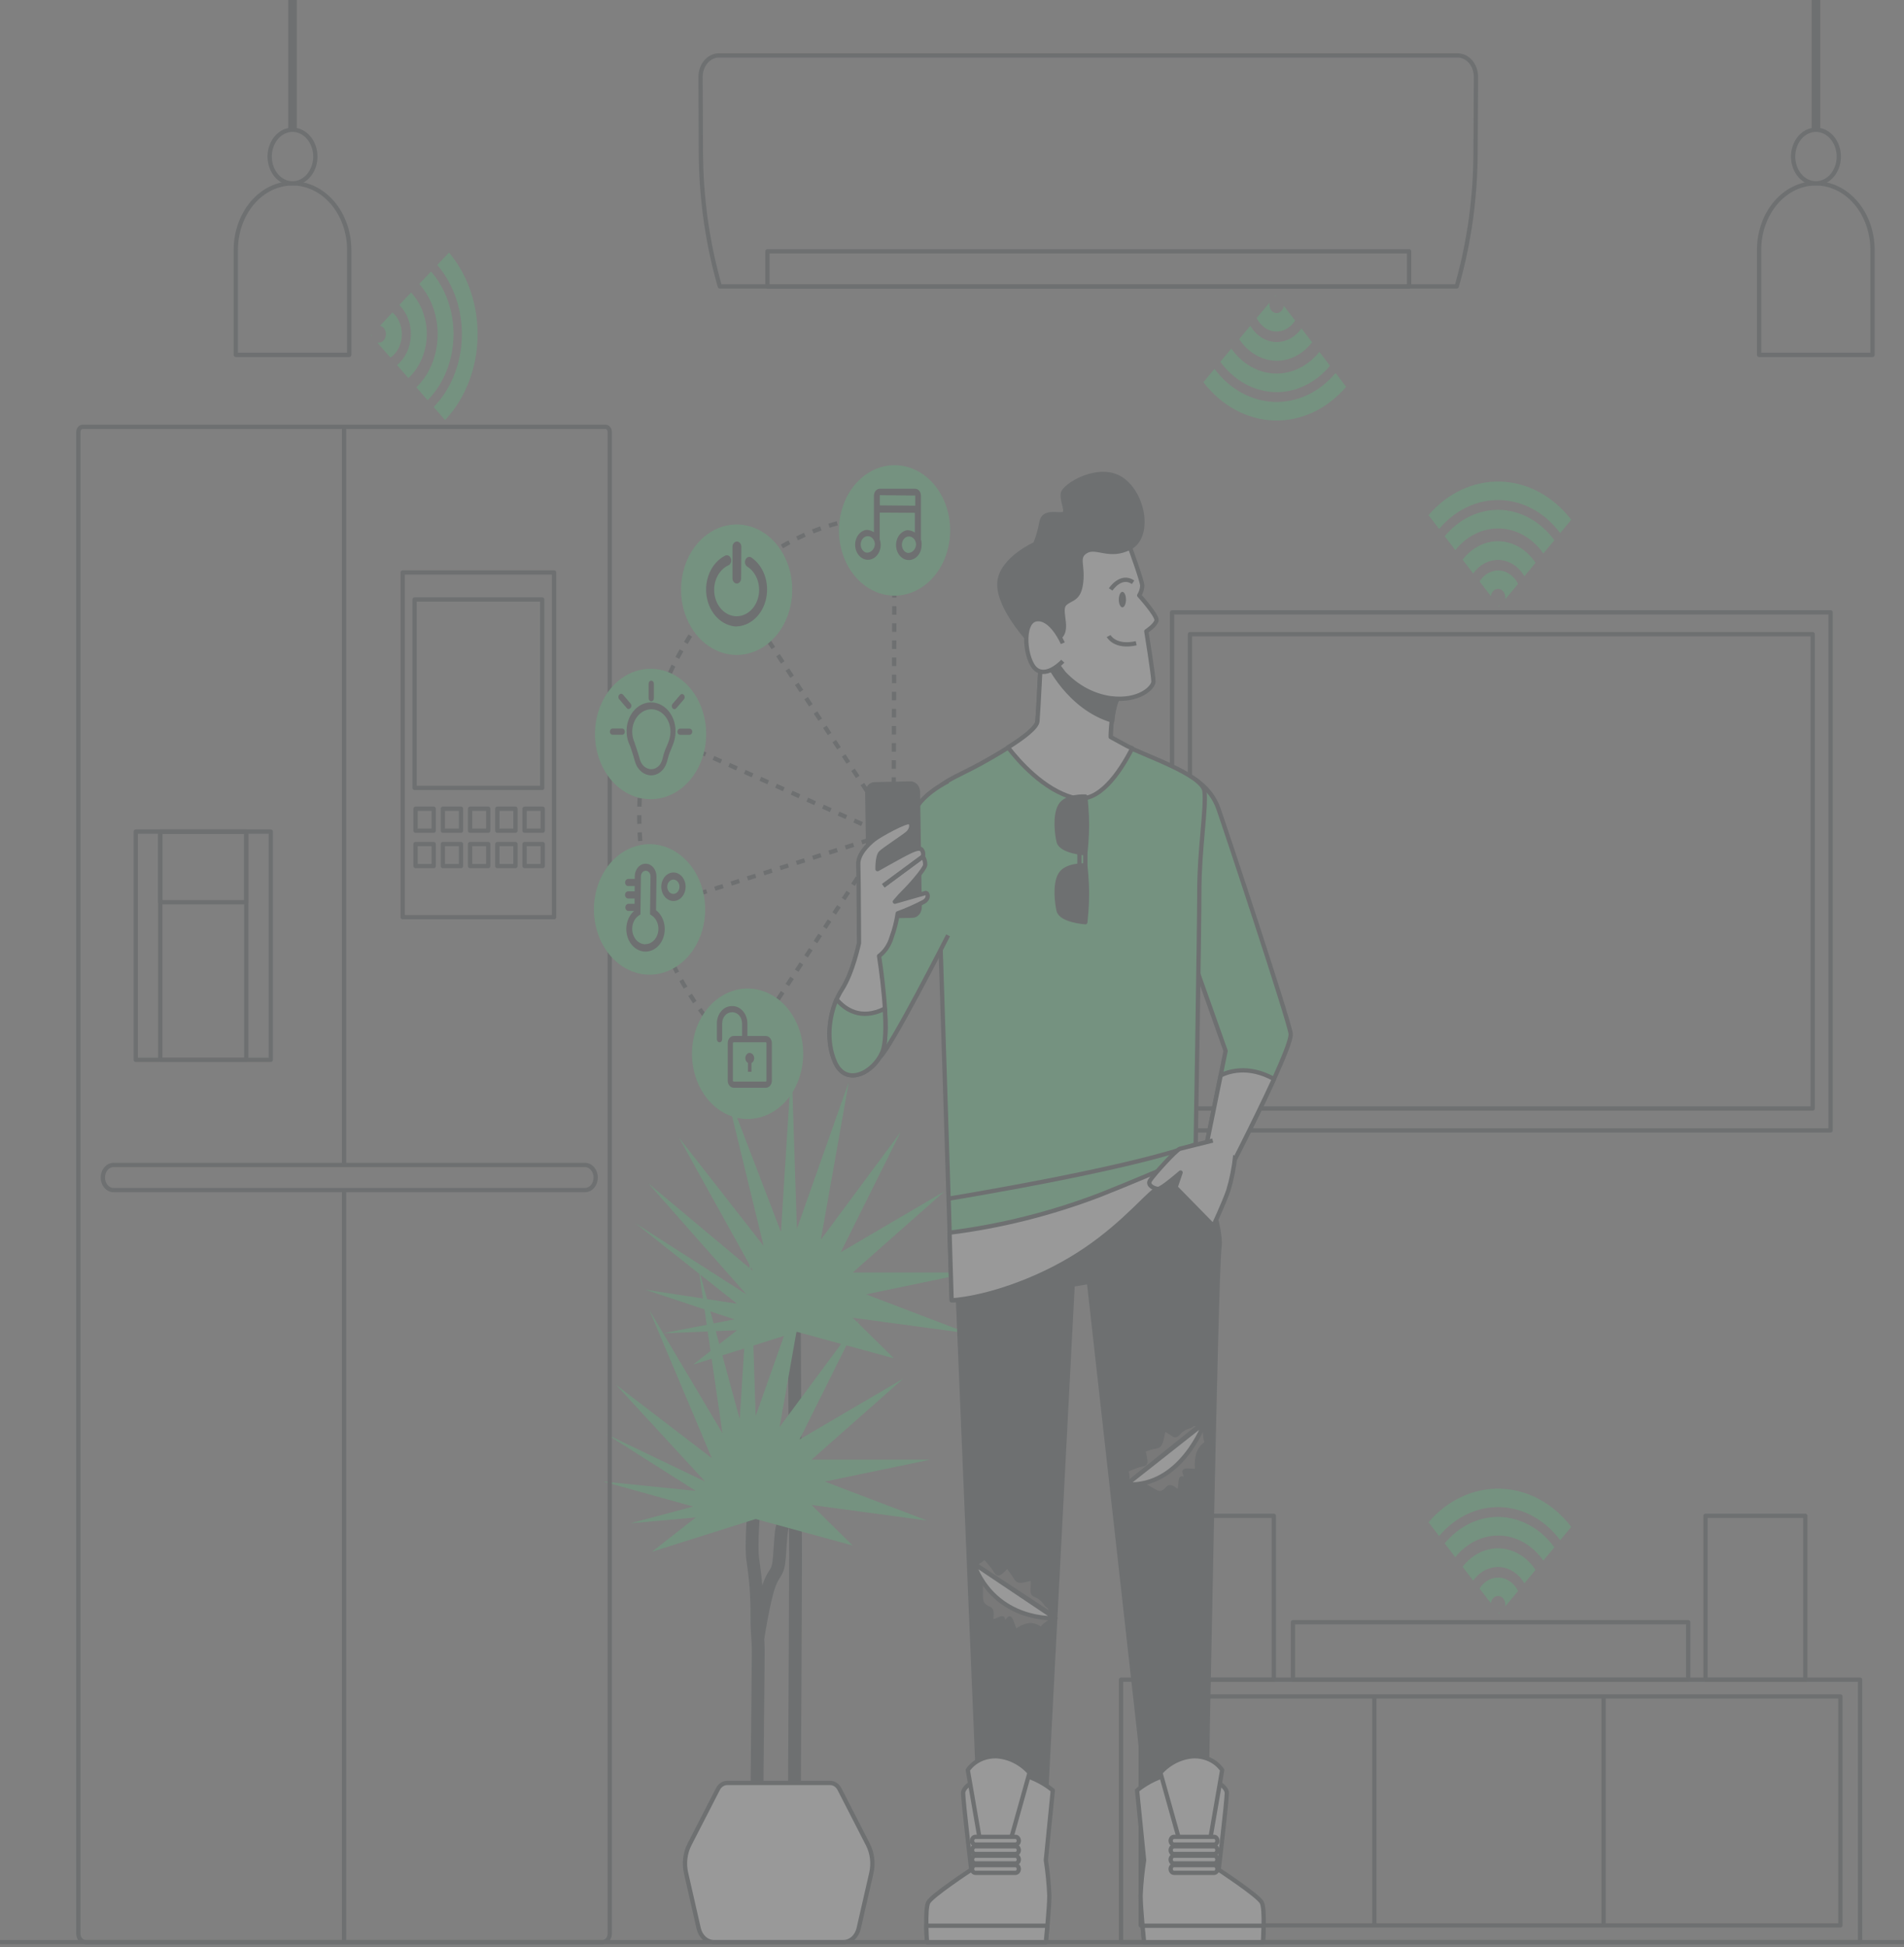 <svg width="445" height="455" viewBox="0 0 445 455" fill="none" xmlns="http://www.w3.org/2000/svg">
<rect x="0" y="0" width="445" height="455" fill="#808080" stroke="none"/>
<g opacity="0.2">
<path d="M0 453.83H445" stroke="#263238" stroke-linejoin="round"/>
<path d="M185.621 305.741C185.621 305.741 185.934 351.308 185.934 363.345C185.934 375.381 185.621 427.673 185.621 427.673" stroke="#263238" stroke-width="3" stroke-linecap="round" stroke-linejoin="round"/>
<path d="M208.931 317.411L199.296 307.933L226.333 311.582L202.407 302.46L226.959 297.354H199.296L220.738 278.397L196.499 292.615L210.486 264.547L191.842 289.7L198.367 252.877L186.247 287.152L185.005 248.872L182.52 287.875L169.296 253.417L178.48 291.157L158.695 265.853L175.996 296.997L151.508 276.508L174.441 302.46L148.481 285.824L172.26 304.651L150.754 301.359L171.643 308.3L154.913 311.571L172.26 310.848L162.008 318.868L186.247 311.215L208.931 317.411Z" fill="#4ADE80"/>
<path d="M176.29 351.675C176.29 351.675 175.37 361.153 175.987 364.802C176.639 369.011 176.947 373.284 176.907 377.562C176.907 382.301 177.22 382.668 177.22 385.95C177.22 389.232 176.907 417.105 176.907 419.652V428.397" stroke="#263238" stroke-width="3" stroke-linecap="round" stroke-linejoin="round"/>
<path d="M177.21 382.301C177.21 382.301 178.453 374.28 179.695 370.631C180.937 366.983 181.867 368.084 182.18 363.712C182.493 359.34 182.493 357.515 183.1 356.047C183.597 354.75 184.012 353.411 184.342 352.042L184.968 349.127" stroke="#263238" stroke-width="3" stroke-linecap="round" stroke-linejoin="round"/>
<path d="M199.296 361.153L189.661 351.675L216.698 355.324L192.772 346.213L217.324 341.107H189.661L211.112 322.15L186.873 336.367L200.851 308.3L182.207 333.453L188.732 296.63L176.612 330.894L175.37 292.615L172.885 331.628L163.25 296.263L168.846 334.91L151.757 306.109L166.361 340.74L143.935 323.554L164.806 346.213L141.671 335.104L162.625 348.393L140.916 346.191L162.008 352.042L147.349 355.961L162.625 354.59L152.373 362.611L176.612 354.957L199.296 361.153Z" fill="#4ADE80"/>
<path d="M167.787 418.076L161.134 431.031C160.63 432.021 160.301 433.119 160.165 434.262C160.029 435.404 160.089 436.566 160.342 437.68L163.296 450.635C163.508 451.549 163.971 452.356 164.613 452.932C165.255 453.508 166.04 453.819 166.848 453.819H197.143C197.949 453.817 198.732 453.504 199.373 452.929C200.013 452.353 200.474 451.547 200.686 450.635L203.649 437.68C203.901 436.565 203.96 435.403 203.822 434.26C203.685 433.118 203.353 432.02 202.848 431.031L196.204 418.076C195.98 417.638 195.663 417.276 195.284 417.024C194.905 416.773 194.477 416.64 194.041 416.641H169.94C169.506 416.64 169.079 416.772 168.702 417.024C168.324 417.276 168.009 417.638 167.787 418.076Z" fill="white" stroke="#263238" stroke-linejoin="round"/>
<path d="M19.325 99.737H141.496C141.764 99.737 142.022 99.862 142.212 100.085C142.402 100.307 142.508 100.609 142.508 100.924V451.854C142.508 452.378 142.331 452.881 142.015 453.251C141.699 453.622 141.271 453.83 140.824 453.83H19.997C19.55 453.83 19.122 453.622 18.806 453.251C18.49 452.881 18.313 452.378 18.313 451.854V100.924C18.313 100.609 18.419 100.307 18.609 100.085C18.799 99.862 19.056 99.737 19.325 99.737Z" stroke="#263238" stroke-linejoin="round"/>
<path d="M80.41 278.203V453.463" stroke="#263238" stroke-linejoin="round"/>
<path d="M80.41 99.37V271.953" stroke="#263238" stroke-linejoin="round"/>
<path d="M26.54 278.095H136.72C137.384 278.095 138.02 277.786 138.49 277.235C138.959 276.684 139.223 275.937 139.223 275.159C139.223 274.773 139.158 274.391 139.032 274.035C138.907 273.679 138.722 273.355 138.49 273.082C138.257 272.81 137.982 272.593 137.678 272.446C137.374 272.298 137.049 272.222 136.72 272.222H26.54C26.211 272.222 25.886 272.298 25.582 272.446C25.278 272.593 25.002 272.81 24.77 273.082C24.537 273.355 24.353 273.679 24.227 274.035C24.101 274.391 24.037 274.773 24.037 275.159C24.037 275.937 24.3 276.684 24.77 277.235C25.239 277.786 25.876 278.095 26.54 278.095Z" stroke="#263238" stroke-linejoin="round"/>
<path d="M129.496 133.774H94.113V214.328H129.496V133.774Z" stroke="#263238" stroke-linejoin="round"/>
<path d="M126.726 140.089H96.892V184.112H126.726V140.089Z" stroke="#263238" stroke-linejoin="round"/>
<path d="M101.364 188.981H97.122V194.119H101.364V188.981Z" stroke="#263238" stroke-linejoin="round"/>
<path d="M107.742 188.981H103.499V194.119H107.742V188.981Z" stroke="#263238" stroke-linejoin="round"/>
<path d="M114.11 188.981H109.867V194.119H114.11V188.981Z" stroke="#263238" stroke-linejoin="round"/>
<path d="M120.478 188.981H116.235V194.119H120.478V188.981Z" stroke="#263238" stroke-linejoin="round"/>
<path d="M126.846 188.981H122.603V194.119H126.846V188.981Z" stroke="#263238" stroke-linejoin="round"/>
<path d="M101.364 197.239H97.122V202.378H101.364V197.239Z" stroke="#263238" stroke-linejoin="round"/>
<path d="M107.742 197.239H103.499V202.378H107.742V197.239Z" stroke="#263238" stroke-linejoin="round"/>
<path d="M114.11 197.239H109.867V202.378H114.11V197.239Z" stroke="#263238" stroke-linejoin="round"/>
<path d="M120.478 197.239H116.235V202.378H120.478V197.239Z" stroke="#263238" stroke-linejoin="round"/>
<path d="M126.846 197.239H122.603V202.378H126.846V197.239Z" stroke="#263238" stroke-linejoin="round"/>
<path d="M63.285 194.324H31.73V247.653H63.285V194.324Z" stroke="#263238" stroke-linejoin="round"/>
<path d="M57.561 194.324H37.454V247.653H57.561V194.324Z" stroke="#263238" stroke-linejoin="round"/>
<path d="M57.561 194.324H37.454V210.83H57.561V194.324Z" stroke="#263238" stroke-linejoin="round"/>
<path d="M340.461 66.93H168.238C165.355 56.874 163.861 46.342 163.812 35.732L163.729 17.974C163.731 16.643 164.183 15.368 164.985 14.428C165.787 13.487 166.874 12.957 168.008 12.954H340.682C341.246 12.954 341.805 13.085 342.326 13.339C342.847 13.594 343.32 13.966 343.717 14.436C344.115 14.905 344.43 15.463 344.643 16.075C344.857 16.688 344.965 17.344 344.961 18.006L344.86 36.024C344.802 46.168 343.418 56.242 340.755 65.894L340.461 66.93Z" stroke="#263238" stroke-linejoin="round"/>
<path d="M329.335 58.726H179.364V66.973H329.335V58.726Z" stroke="#263238" stroke-linejoin="round"/>
<path d="M298.378 84.3C299.94 84.301 301.484 83.918 302.911 83.174C304.338 82.43 305.615 81.342 306.66 79.982L304.185 76.743C303.444 77.789 302.507 78.62 301.446 79.171C300.386 79.721 299.232 79.977 298.073 79.917C296.915 79.858 295.784 79.485 294.769 78.827C293.754 78.17 292.882 77.246 292.222 76.128L289.618 79.248C290.658 80.811 291.986 82.078 293.503 82.953C295.021 83.828 296.688 84.289 298.378 84.3Z" fill="#4ADE80"/>
<path d="M298.378 77.466C299.219 77.464 300.047 77.23 300.797 76.784C301.546 76.338 302.196 75.691 302.694 74.897L300.044 71.464C299.981 71.962 299.759 72.413 299.424 72.727C299.088 73.04 298.663 73.193 298.235 73.153C297.808 73.113 297.409 72.885 297.119 72.513C296.83 72.141 296.671 71.654 296.676 71.151C296.662 71.019 296.662 70.884 296.676 70.752L293.694 74.325C294.17 75.286 294.854 76.082 295.677 76.634C296.499 77.185 297.431 77.472 298.378 77.466Z" fill="#4ADE80"/>
<path d="M298.157 69.014L297.992 69.219C298.085 69.19 298.181 69.172 298.277 69.165L298.157 69.014Z" fill="#4ADE80"/>
<path d="M312.154 87.16C310.29 89.382 308.055 91.129 305.589 92.292C303.123 93.455 300.479 94.009 297.823 93.919C295.166 93.828 292.554 93.096 290.149 91.768C287.745 90.44 285.6 88.544 283.848 86.2L281.262 89.309C283.348 92.033 285.885 94.232 288.719 95.769C291.552 97.307 294.623 98.152 297.744 98.253C300.864 98.354 303.97 97.709 306.872 96.357C309.773 95.005 312.41 92.974 314.621 90.388L312.154 87.16Z" fill="#4ADE80"/>
<path d="M298.378 91.63C300.701 91.631 303 91.086 305.14 90.027C307.28 88.968 309.218 87.417 310.838 85.466L308.363 82.227C307.028 83.889 305.407 85.199 303.608 86.071C301.809 86.942 299.873 87.356 297.927 87.283C295.982 87.211 294.072 86.654 292.323 85.65C290.575 84.647 289.029 83.218 287.786 81.46L285.21 84.548C286.843 86.767 288.865 88.549 291.137 89.771C293.409 90.993 295.879 91.627 298.378 91.63Z" fill="#4ADE80"/>
<path d="M394.562 379.073H302.188V392.524H394.562V379.073Z" stroke="#263238" stroke-linejoin="round"/>
<path d="M434.739 392.502H262.001V453.83H434.739V392.502Z" stroke="#263238" stroke-linejoin="round"/>
<path d="M430.138 396.421H266.602V449.911H430.138V396.421Z" stroke="#263238" stroke-linejoin="round"/>
<path d="M321.209 396.173V449.879" stroke="#263238" stroke-linejoin="round"/>
<path d="M374.786 396.173V449.879" stroke="#263238" stroke-linejoin="round"/>
<path d="M297.716 354.212H274.388V392.524H297.716V354.212Z" stroke="#263238" stroke-linejoin="round"/>
<path d="M421.93 354.212H398.602V392.524H421.93V354.212Z" stroke="#263238" stroke-linejoin="round"/>
<path d="M350.123 361.801C348.562 361.801 347.018 362.186 345.592 362.93C344.165 363.673 342.888 364.76 341.841 366.119L344.317 369.358C345.057 368.31 345.995 367.478 347.056 366.927C348.117 366.376 349.272 366.121 350.431 366.181C351.59 366.242 352.721 366.617 353.736 367.277C354.751 367.936 355.621 368.863 356.28 369.984L358.884 366.853C357.844 365.29 356.515 364.023 354.998 363.148C353.48 362.273 351.814 361.813 350.123 361.801Z" fill="#4ADE80"/>
<path d="M350.123 368.645C349.282 368.646 348.453 368.878 347.702 369.323C346.951 369.767 346.299 370.411 345.798 371.204L348.448 374.636C348.511 374.138 348.733 373.687 349.069 373.374C349.405 373.06 349.829 372.908 350.257 372.948C350.685 372.987 351.084 373.216 351.373 373.588C351.663 373.959 351.821 374.446 351.817 374.949C351.831 375.082 351.831 375.216 351.817 375.349L354.798 371.776C354.322 370.819 353.639 370.025 352.818 369.476C351.998 368.926 351.068 368.64 350.123 368.645Z" fill="#4ADE80"/>
<path d="M350.335 377.087L350.501 376.893C350.406 376.904 350.31 376.904 350.215 376.893L350.335 377.087Z" fill="#4ADE80"/>
<path d="M336.347 358.94C338.212 356.72 340.446 354.974 342.911 353.813C345.376 352.651 348.019 352.098 350.675 352.188C353.33 352.278 355.941 353.01 358.345 354.337C360.749 355.664 362.893 357.558 364.645 359.901L367.231 356.792C365.141 354.074 362.603 351.882 359.769 350.349C356.936 348.815 353.867 347.973 350.748 347.872C347.629 347.771 344.526 348.414 341.625 349.762C338.724 351.109 336.086 353.134 333.872 355.712L336.347 358.94Z" fill="#4ADE80"/>
<path d="M350.123 354.471C347.799 354.472 345.498 355.018 343.356 356.079C341.215 357.139 339.276 358.692 337.654 360.646L340.13 363.884C341.464 362.222 343.085 360.911 344.885 360.039C346.684 359.167 348.621 358.754 350.567 358.828C352.513 358.901 354.424 359.46 356.172 360.465C357.92 361.471 359.465 362.902 360.706 364.662L363.283 361.574C361.652 359.352 359.633 357.568 357.362 356.342C355.092 355.116 352.623 354.478 350.123 354.471Z" fill="#4ADE80"/>
<path d="M429.761 36.585C429.761 37.823 429.448 39.034 428.861 40.063C428.275 41.093 427.441 41.896 426.466 42.37C425.491 42.843 424.418 42.967 423.382 42.726C422.347 42.484 421.396 41.888 420.649 41.012C419.903 40.137 419.395 39.021 419.189 37.806C418.983 36.592 419.088 35.333 419.492 34.189C419.896 33.045 420.58 32.067 421.458 31.379C422.336 30.691 423.368 30.324 424.423 30.324C425.839 30.324 427.197 30.983 428.198 32.158C429.198 33.332 429.761 34.924 429.761 36.585Z" stroke="#263238" stroke-linejoin="round"/>
<path d="M437.638 82.929H411.135V58.391C411.135 56.35 411.478 54.328 412.144 52.442C412.81 50.556 413.786 48.843 415.016 47.399C416.247 45.956 417.708 44.811 419.315 44.029C420.923 43.248 422.646 42.846 424.387 42.846C426.127 42.846 427.85 43.248 429.458 44.029C431.065 44.811 432.526 45.956 433.757 47.399C434.987 48.843 435.963 50.556 436.629 52.442C437.295 54.328 437.638 56.35 437.638 58.391V82.929Z" stroke="#263238" stroke-linejoin="round"/>
<path d="M424.423 30.324V0" stroke="#263238" stroke-width="2" stroke-linejoin="round"/>
<path d="M73.702 36.585C73.702 37.823 73.389 39.034 72.802 40.063C72.216 41.093 71.382 41.896 70.407 42.37C69.432 42.843 68.359 42.967 67.323 42.726C66.288 42.484 65.337 41.888 64.59 41.012C63.844 40.137 63.336 39.021 63.13 37.806C62.924 36.592 63.029 35.333 63.433 34.189C63.837 33.045 64.522 32.067 65.399 31.379C66.277 30.691 67.309 30.324 68.365 30.324C69.78 30.324 71.138 30.983 72.139 32.158C73.14 33.332 73.702 34.924 73.702 36.585Z" stroke="#263238" stroke-linejoin="round"/>
<path d="M81.616 82.929H55.113V58.391C55.113 56.35 55.456 54.328 56.122 52.442C56.788 50.556 57.764 48.843 58.994 47.399C60.225 45.956 61.686 44.811 63.294 44.029C64.901 43.248 66.624 42.846 68.365 42.846C70.105 42.846 71.828 43.248 73.436 44.029C75.043 44.811 76.504 45.956 77.735 47.399C78.965 48.843 79.941 50.556 80.607 52.442C81.273 54.328 81.616 56.35 81.616 58.391V82.929Z" stroke="#263238" stroke-linejoin="round"/>
<path d="M68.365 30.324V0" stroke="#263238" stroke-width="2" stroke-linejoin="round"/>
<path d="M99.754 78.082C99.754 76.25 99.426 74.439 98.792 72.766C98.158 71.092 97.232 69.593 96.073 68.366L93.312 71.27C94.206 72.138 94.916 73.237 95.386 74.481C95.857 75.725 96.075 77.08 96.024 78.44C95.973 79.799 95.655 81.127 95.093 82.318C94.532 83.508 93.743 84.531 92.788 85.304L95.447 88.348C96.78 87.129 97.859 85.573 98.605 83.795C99.351 82.017 99.744 80.063 99.754 78.082Z" fill="#4ADE80"/>
<path d="M93.92 78.082C93.917 77.094 93.718 76.121 93.338 75.24C92.958 74.359 92.407 73.594 91.729 73.008L88.803 76.117C89.218 76.205 89.591 76.471 89.848 76.863C90.106 77.255 90.23 77.746 90.197 78.24C90.164 78.733 89.975 79.195 89.668 79.534C89.362 79.874 88.958 80.068 88.536 80.079C88.423 80.089 88.309 80.089 88.196 80.079L91.251 83.566C92.067 83.007 92.744 82.207 93.213 81.244C93.681 80.281 93.925 79.19 93.92 78.082Z" fill="#4ADE80"/>
<path d="M86.714 78.33L86.888 78.524C86.874 78.413 86.874 78.3 86.888 78.19L86.714 78.33Z" fill="#4ADE80"/>
<path d="M102.193 61.921C104.085 64.109 105.572 66.731 106.562 69.623C107.551 72.515 108.022 75.615 107.944 78.731C107.866 81.846 107.242 84.909 106.11 87.728C104.978 90.547 103.362 93.062 101.364 95.117L104.015 98.161C106.332 95.708 108.201 92.73 109.508 89.405C110.815 86.081 111.533 82.48 111.619 78.82C111.705 75.16 111.157 71.519 110.008 68.115C108.859 64.711 107.133 61.616 104.935 59.017L102.193 61.921Z" fill="#4ADE80"/>
<path d="M106.002 78.082C106.002 75.355 105.536 72.656 104.632 70.143C103.728 67.631 102.404 65.357 100.739 63.454L97.978 66.358C99.395 67.925 100.513 69.827 101.256 71.939C101.999 74.051 102.351 76.324 102.289 78.608C102.226 80.891 101.75 83.133 100.893 85.185C100.035 87.236 98.816 89.05 97.315 90.507L99.947 93.519C101.842 91.607 103.364 89.238 104.409 86.575C105.454 83.911 105.997 81.014 106.002 78.082Z" fill="#4ADE80"/>
<path d="M427.838 143.09H273.937V264.148H427.838V143.09Z" stroke="#263238" stroke-linejoin="round"/>
<path d="M423.66 148.196H278.115V259.031H423.66V148.196Z" stroke="#263238" stroke-linejoin="round"/>
<path d="M350.123 126.466C348.562 126.466 347.018 126.85 345.592 127.594C344.165 128.338 342.888 129.425 341.841 130.784L344.317 134.022C345.057 132.975 345.995 132.143 347.056 131.592C348.117 131.041 349.272 130.785 350.431 130.846C351.59 130.907 352.721 131.282 353.736 131.941C354.751 132.601 355.621 133.528 356.28 134.648L358.884 131.518C357.844 129.955 356.515 128.688 354.998 127.813C353.48 126.938 351.814 126.477 350.123 126.466Z" fill="#4ADE80"/>
<path d="M350.123 133.31C349.282 133.311 348.453 133.543 347.702 133.987C346.951 134.432 346.299 135.076 345.798 135.868L348.448 139.301C348.511 138.803 348.733 138.352 349.069 138.038C349.405 137.725 349.829 137.573 350.257 137.612C350.685 137.652 351.084 137.881 351.373 138.253C351.663 138.624 351.821 139.111 351.817 139.614C351.831 139.747 351.831 139.881 351.817 140.014L354.798 136.44C354.322 135.483 353.639 134.69 352.818 134.14C351.998 133.591 351.068 133.304 350.123 133.31Z" fill="#4ADE80"/>
<path d="M350.335 141.752L350.501 141.557H350.215L350.335 141.752Z" fill="#4ADE80"/>
<path d="M336.347 123.605C338.212 121.385 340.446 119.639 342.911 118.477C345.376 117.316 348.019 116.762 350.675 116.853C353.33 116.943 355.941 117.674 358.345 119.001C360.749 120.328 362.893 122.223 364.645 124.566L367.231 121.457C365.141 118.739 362.603 116.547 359.769 115.013C356.936 113.48 353.867 112.638 350.748 112.537C347.629 112.436 344.526 113.079 341.625 114.426C338.724 115.774 336.086 117.798 333.872 120.377L336.347 123.605Z" fill="#4ADE80"/>
<path d="M350.123 119.136C347.799 119.136 345.498 119.683 343.356 120.744C341.215 121.804 339.276 123.357 337.654 125.311L340.13 128.549C341.464 126.886 343.085 125.576 344.885 124.704C346.684 123.832 348.621 123.419 350.567 123.493C352.513 123.566 354.424 124.124 356.172 125.13C357.92 126.136 359.465 127.566 360.706 129.326L363.283 126.239C361.652 124.017 359.633 122.232 357.362 121.007C355.092 119.781 352.623 119.143 350.123 119.136Z" fill="#4ADE80"/>
<path d="M209.097 117.646L208.848 194.346L170.079 135.156" stroke="#263238" stroke-miterlimit="10" stroke-dasharray="2 2"/>
<path d="M151.821 212.493L207.035 195.037L151.526 170.348" stroke="#263238" stroke-miterlimit="10" stroke-dasharray="2 2"/>
<path d="M207.026 195.037L174.717 244.371" stroke="#263238" stroke-miterlimit="10" stroke-dasharray="2 2"/>
<path d="M210.339 120.474H209.419" stroke="#263238" stroke-miterlimit="10"/>
<path d="M207.578 120.496C206.281 120.496 204.965 120.626 203.649 120.766C191.382 122.096 179.766 127.842 170.391 137.217C161.016 146.593 154.34 159.139 151.279 173.137C148.218 187.135 148.921 201.901 153.291 215.413C157.662 228.924 165.486 240.52 175.692 248.613" stroke="#263238" stroke-miterlimit="10" stroke-dasharray="2.01 2.01"/>
<path d="M176.465 249.207L177.238 249.801" stroke="#263238" stroke-miterlimit="10"/>
<path d="M165.045 171.525C165.047 168.51 164.286 165.562 162.859 163.053C161.433 160.545 159.404 158.59 157.03 157.435C154.656 156.279 152.043 155.976 149.522 156.563C147.001 157.15 144.684 158.601 142.866 160.732C141.048 162.863 139.81 165.579 139.308 168.536C138.805 171.493 139.062 174.559 140.045 177.345C141.029 180.131 142.694 182.512 144.831 184.187C146.968 185.863 149.481 186.757 152.051 186.757C153.757 186.76 155.447 186.368 157.024 185.603C158.601 184.839 160.034 183.717 161.241 182.303C162.448 180.888 163.405 179.207 164.058 177.358C164.711 175.509 165.046 173.526 165.045 171.525Z" fill="#4ADE80"/>
<path d="M152.198 181.187C151.413 181.179 150.647 180.904 149.993 180.394C149.34 179.884 148.827 179.161 148.517 178.315C148.517 178.229 148.453 178.11 148.416 177.991L148.352 177.764C147.91 176.167 147.349 174.526 147.257 174.299C146.799 173.407 146.526 172.401 146.457 171.363C146.388 170.325 146.525 169.282 146.859 168.317C147.193 167.352 147.713 166.491 148.379 165.803C149.046 165.114 149.839 164.617 150.697 164.35C151.555 164.084 152.455 164.055 153.324 164.266C154.193 164.477 155.009 164.923 155.706 165.567C156.403 166.212 156.963 167.038 157.341 167.98C157.72 168.922 157.906 169.955 157.885 170.996C157.869 172.007 157.675 173.003 157.315 173.921C157.168 174.332 157.002 174.72 156.836 175.12C156.614 175.595 156.423 176.089 156.266 176.599C156.204 176.815 156.149 177.03 156.1 177.246C155.984 177.774 155.817 178.285 155.603 178.768C155.275 179.494 154.784 180.102 154.185 180.528C153.586 180.954 152.899 181.181 152.198 181.187ZM152.198 165.739C151.019 165.756 149.892 166.317 149.062 167.3C148.232 168.284 147.765 169.612 147.763 170.996C147.767 171.919 147.973 172.826 148.361 173.63V173.705C148.361 173.781 149.014 175.519 149.52 177.343C149.52 177.419 149.52 177.473 149.567 177.527C149.585 177.59 149.606 177.651 149.631 177.711C149.843 178.31 150.202 178.823 150.662 179.184C151.122 179.545 151.663 179.739 152.217 179.74C152.705 179.743 153.185 179.588 153.602 179.29C154.02 178.993 154.359 178.566 154.582 178.056C154.748 177.672 154.875 177.266 154.959 176.847C155.014 176.609 155.079 176.372 155.152 176.124C155.328 175.552 155.541 174.996 155.787 174.461C155.935 174.105 156.091 173.738 156.229 173.382C156.518 172.638 156.678 171.834 156.698 171.017C156.701 170.324 156.586 169.638 156.362 168.996C156.137 168.355 155.806 167.773 155.389 167.282C154.972 166.792 154.476 166.403 153.93 166.138C153.384 165.873 152.798 165.737 152.208 165.739H152.198Z" fill="#263238"/>
<path d="M152.217 163.893C152.052 163.893 151.895 163.817 151.777 163.681C151.66 163.546 151.593 163.362 151.591 163.169V159.769C151.591 159.577 151.656 159.393 151.772 159.257C151.887 159.122 152.044 159.046 152.208 159.046C152.371 159.046 152.528 159.122 152.643 159.257C152.759 159.393 152.824 159.577 152.824 159.769V163.126C152.829 163.224 152.817 163.322 152.789 163.414C152.761 163.506 152.717 163.59 152.66 163.662C152.603 163.734 152.535 163.791 152.459 163.831C152.382 163.87 152.3 163.891 152.217 163.893Z" fill="#263238"/>
<path d="M145.324 171.698H143.088C142.936 171.676 142.797 171.59 142.695 171.456C142.594 171.321 142.538 171.148 142.538 170.969C142.538 170.79 142.594 170.616 142.695 170.482C142.797 170.348 142.936 170.262 143.088 170.24H145.333C145.421 170.228 145.51 170.237 145.595 170.268C145.68 170.299 145.758 170.35 145.824 170.419C145.89 170.488 145.943 170.573 145.98 170.668C146.016 170.762 146.035 170.865 146.035 170.969C146.035 171.073 146.016 171.175 145.98 171.27C145.943 171.365 145.89 171.45 145.824 171.518C145.758 171.587 145.68 171.639 145.595 171.67C145.51 171.701 145.421 171.71 145.333 171.698H145.324Z" fill="#263238"/>
<path d="M161.18 171.708H158.935C158.771 171.708 158.614 171.632 158.499 171.497C158.383 171.361 158.318 171.177 158.318 170.985C158.318 170.793 158.383 170.609 158.499 170.474C158.614 170.338 158.771 170.262 158.935 170.262H161.18C161.343 170.262 161.5 170.338 161.616 170.474C161.732 170.609 161.796 170.793 161.796 170.985C161.794 171.176 161.728 171.358 161.613 171.493C161.498 171.629 161.343 171.706 161.18 171.708Z" fill="#263238"/>
<path d="M146.953 165.706C146.873 165.707 146.793 165.69 146.719 165.654C146.645 165.619 146.577 165.567 146.52 165.501L144.735 163.407C144.67 163.339 144.618 163.256 144.583 163.163C144.547 163.07 144.529 162.969 144.529 162.867C144.529 162.765 144.547 162.664 144.583 162.571C144.618 162.478 144.67 162.395 144.735 162.327C144.852 162.193 145.009 162.119 145.172 162.119C145.336 162.119 145.493 162.193 145.609 162.327L147.385 164.422C147.471 164.523 147.529 164.652 147.552 164.793C147.575 164.933 147.562 165.078 147.514 165.21C147.467 165.341 147.388 165.454 147.286 165.532C147.185 165.611 147.066 165.653 146.944 165.652L146.953 165.706Z" fill="#263238"/>
<path d="M157.628 165.717C157.462 165.715 157.304 165.638 157.186 165.501C157.072 165.364 157.008 165.18 157.008 164.988C157.008 164.797 157.072 164.613 157.186 164.476L158.971 162.392C159.087 162.256 159.244 162.18 159.408 162.18C159.572 162.18 159.73 162.256 159.846 162.392C159.961 162.528 160.027 162.713 160.027 162.905C160.027 163.097 159.961 163.282 159.846 163.418L158.06 165.501C157.946 165.637 157.791 165.715 157.628 165.717Z" fill="#263238"/>
<path d="M185.161 137.93C185.183 134.915 184.442 131.96 183.032 129.439C181.622 126.918 179.606 124.944 177.24 123.768C174.874 122.591 172.263 122.263 169.738 122.827C167.213 123.391 164.887 124.821 163.055 126.935C161.223 129.05 159.966 131.754 159.445 134.707C158.923 137.659 159.159 140.727 160.124 143.522C161.089 146.316 162.738 148.713 164.864 150.408C166.99 152.103 169.496 153.02 172.066 153.043C175.511 153.075 178.825 151.501 181.281 148.667C183.736 145.833 185.132 141.971 185.161 137.93Z" fill="#4ADE80"/>
<path d="M172.149 146.404C170.485 146.34 168.888 145.616 167.62 144.35C166.352 143.084 165.487 141.351 165.167 139.435C164.846 137.518 165.089 135.53 165.856 133.796C166.623 132.062 167.868 130.684 169.388 129.888C169.516 129.809 169.657 129.763 169.801 129.751C169.945 129.74 170.09 129.764 170.226 129.822C170.361 129.88 170.485 129.97 170.59 130.087C170.694 130.204 170.777 130.346 170.832 130.502C170.887 130.659 170.914 130.827 170.91 130.997C170.907 131.166 170.874 131.333 170.812 131.486C170.751 131.64 170.663 131.777 170.554 131.888C170.445 131.999 170.318 132.083 170.18 132.133C169.07 132.666 168.149 133.627 167.57 134.858C166.99 136.089 166.787 137.515 166.994 138.9C167.2 140.286 167.804 141.546 168.705 142.473C169.607 143.4 170.751 143.938 171.949 143.997C173.147 144.056 174.325 143.633 175.29 142.798C176.254 141.963 176.946 140.766 177.251 139.406C177.556 138.046 177.455 136.605 176.966 135.321C176.476 134.038 175.628 132.989 174.56 132.349C174.355 132.181 174.209 131.933 174.147 131.649C174.086 131.365 174.114 131.065 174.225 130.803C174.337 130.541 174.525 130.335 174.756 130.223C174.986 130.11 175.243 130.098 175.48 130.19C176.896 131.108 178.015 132.547 178.664 134.285C179.313 136.023 179.455 137.964 179.07 139.807C178.684 141.65 177.792 143.292 176.531 144.481C175.271 145.67 173.711 146.338 172.094 146.383L172.149 146.404Z" fill="#263238"/>
<path d="M172.214 136.365C171.939 136.359 171.678 136.227 171.487 135.996C171.296 135.766 171.19 135.456 171.192 135.134V127.772C171.192 127.448 171.302 127.138 171.497 126.909C171.692 126.681 171.956 126.552 172.232 126.552C172.508 126.552 172.772 126.681 172.967 126.909C173.162 127.138 173.272 127.448 173.272 127.772L173.217 135.145C173.217 135.461 173.112 135.765 172.925 135.993C172.738 136.22 172.483 136.354 172.214 136.365Z" fill="#263238"/>
<path d="M180.541 259.873C186.959 256.106 189.559 246.949 186.348 239.42C183.137 231.892 175.331 228.842 168.913 232.609C162.496 236.376 159.896 245.532 163.107 253.061C166.318 260.59 174.124 263.639 180.541 259.873Z" fill="#4ADE80"/>
<path d="M178.996 242.093H174.68V239.178C174.68 238.1 174.316 237.065 173.668 236.301C173.019 235.536 172.139 235.103 171.22 235.098H171.026C170.571 235.095 170.12 235.197 169.699 235.4C169.278 235.602 168.894 235.899 168.571 236.275C168.248 236.651 167.991 237.098 167.816 237.591C167.64 238.084 167.549 238.612 167.548 239.146V242.838C167.548 243.03 167.613 243.214 167.729 243.349C167.844 243.485 168.001 243.561 168.165 243.561C168.328 243.561 168.485 243.485 168.601 243.349C168.716 243.214 168.781 243.03 168.781 242.838V239.146C168.786 238.454 169.024 237.792 169.443 237.305C169.861 236.818 170.427 236.544 171.017 236.544H171.22C171.81 236.55 172.374 236.829 172.789 237.32C173.204 237.812 173.438 238.476 173.437 239.168V242.082H171.496C171.122 242.082 170.764 242.256 170.5 242.566C170.236 242.876 170.088 243.296 170.088 243.734V252.521C170.087 252.738 170.122 252.953 170.191 253.154C170.261 253.355 170.364 253.538 170.494 253.692C170.624 253.847 170.778 253.97 170.948 254.054C171.119 254.138 171.302 254.182 171.487 254.184H178.987C179.36 254.184 179.718 254.01 179.982 253.7C180.246 253.39 180.395 252.97 180.395 252.532V243.745C180.392 243.309 180.244 242.893 179.983 242.584C179.721 242.275 179.367 242.099 178.996 242.093ZM179.134 252.543C179.134 252.569 179.129 252.595 179.12 252.62C179.111 252.644 179.098 252.666 179.082 252.684C179.066 252.702 179.046 252.716 179.025 252.726C179.004 252.735 178.981 252.739 178.959 252.737H171.468C171.423 252.737 171.38 252.717 171.348 252.681C171.315 252.645 171.296 252.595 171.293 252.543V243.745C171.296 243.692 171.315 243.643 171.348 243.607C171.38 243.57 171.423 243.55 171.468 243.55H178.968C179.012 243.55 179.054 243.571 179.085 243.607C179.116 243.644 179.134 243.693 179.134 243.745V252.543Z" fill="#263238"/>
<path d="M175.232 246.022C174.993 246.027 174.763 246.126 174.579 246.305C174.395 246.483 174.268 246.73 174.22 247.004C174.172 247.279 174.204 247.564 174.313 247.813C174.422 248.063 174.6 248.261 174.818 248.376V250.448H175.628V248.419C175.85 248.309 176.034 248.111 176.147 247.861C176.26 247.61 176.295 247.321 176.248 247.043C176.2 246.765 176.072 246.515 175.885 246.335C175.698 246.155 175.464 246.056 175.223 246.055L175.232 246.022Z" fill="#263238"/>
<path d="M155.78 227.023C162.614 224.453 166.377 215.87 164.186 207.854C161.994 199.838 154.678 195.423 147.845 197.994C141.011 200.564 137.248 209.147 139.439 217.163C141.631 225.179 148.947 229.594 155.78 227.023Z" fill="#4ADE80"/>
<path d="M153.33 212.741L153.432 204.85C153.441 204.059 153.183 203.297 152.714 202.73C152.244 202.163 151.602 201.838 150.929 201.827C150.255 201.816 149.605 202.118 149.122 202.669C148.639 203.22 148.362 203.973 148.352 204.763V205.379H146.824C146.635 205.379 146.452 205.465 146.317 205.621C146.181 205.776 146.102 205.987 146.097 206.21C146.096 206.319 146.113 206.427 146.148 206.529C146.182 206.63 146.233 206.723 146.298 206.801C146.363 206.879 146.441 206.941 146.526 206.984C146.612 207.028 146.704 207.05 146.797 207.052H148.333V208.282H146.806C146.712 208.28 146.619 208.299 146.531 208.338C146.444 208.378 146.364 208.438 146.296 208.514C146.228 208.591 146.174 208.682 146.137 208.783C146.1 208.884 146.08 208.993 146.079 209.103C146.079 209.324 146.152 209.536 146.282 209.695C146.412 209.854 146.59 209.947 146.778 209.956H148.315V211.197H146.787C146.612 211.221 146.451 211.319 146.333 211.473C146.216 211.627 146.151 211.827 146.151 212.034C146.151 212.241 146.216 212.44 146.333 212.595C146.451 212.749 146.612 212.847 146.787 212.87H148.195C147.431 213.536 146.866 214.469 146.583 215.535C146.3 216.602 146.313 217.746 146.621 218.803C146.928 219.86 147.514 220.775 148.293 221.416C149.073 222.057 150.006 222.39 150.958 222.369C151.91 222.347 152.831 221.971 153.589 221.295C154.347 220.619 154.902 219.678 155.174 218.608C155.446 217.538 155.421 216.394 155.103 215.341C154.785 214.288 154.19 213.382 153.404 212.752L153.33 212.741ZM150.754 220.654C149.942 220.631 149.172 220.232 148.611 219.544C148.051 218.856 147.746 217.935 147.763 216.983C147.768 216.354 147.916 215.738 148.193 215.198C148.469 214.659 148.864 214.217 149.337 213.918L149.686 213.68L149.797 204.763C149.804 204.415 149.928 204.084 150.141 203.841C150.355 203.599 150.641 203.465 150.938 203.468C151.084 203.471 151.228 203.507 151.362 203.575C151.497 203.644 151.618 203.742 151.72 203.866C151.821 203.989 151.901 204.135 151.955 204.294C152.009 204.454 152.035 204.624 152.033 204.796L151.922 213.658L152.3 213.907C152.898 214.292 153.369 214.901 153.638 215.637C153.907 216.372 153.958 217.192 153.783 217.966C153.608 218.74 153.218 219.423 152.674 219.906C152.13 220.389 151.464 220.645 150.781 220.632L150.754 220.654Z" fill="#263238"/>
<path d="M157.434 203.878C156.872 203.87 156.321 204.057 155.85 204.416C155.378 204.775 155.008 205.289 154.786 205.895C154.564 206.5 154.5 207.17 154.602 207.818C154.703 208.466 154.967 209.065 155.358 209.538C155.75 210.011 156.252 210.337 156.802 210.475C157.351 210.613 157.923 210.557 158.446 210.315C158.968 210.072 159.417 209.653 159.737 209.11C160.057 208.568 160.232 207.927 160.241 207.268C160.247 206.829 160.179 206.393 160.042 205.985C159.904 205.576 159.698 205.204 159.438 204.889C159.177 204.574 158.866 204.323 158.522 204.149C158.178 203.976 157.809 203.884 157.434 203.878ZM157.37 208.887C157.086 208.885 156.81 208.783 156.576 208.596C156.341 208.408 156.16 208.143 156.055 207.833C155.95 207.524 155.926 207.186 155.986 206.86C156.046 206.535 156.187 206.238 156.391 206.008C156.596 205.777 156.854 205.623 157.134 205.566C157.413 205.508 157.701 205.55 157.96 205.685C158.219 205.82 158.438 206.043 158.588 206.325C158.739 206.607 158.815 206.935 158.806 207.268C158.791 207.703 158.634 208.115 158.366 208.417C158.098 208.719 157.741 208.887 157.37 208.887Z" fill="#263238"/>
<path d="M221.587 128.061C223.526 119.956 219.496 111.542 212.586 109.268C205.677 106.994 198.504 111.722 196.566 119.827C194.627 127.933 198.657 136.347 205.567 138.621C212.477 140.894 219.649 136.167 221.587 128.061Z" fill="#4ADE80"/>
<path d="M215.244 126.077V116.513V115.832C215.244 115.402 215.099 114.989 214.84 114.684C214.582 114.378 214.23 114.205 213.864 114.202H205.646C205.28 114.202 204.93 114.371 204.67 114.672C204.41 114.973 204.261 115.382 204.256 115.811V118.153V124.371C203.711 124.013 203.096 123.824 202.471 123.821C201.901 123.906 201.364 124.182 200.924 124.616C200.484 125.05 200.16 125.623 199.99 126.268C199.821 126.912 199.813 127.6 199.969 128.249C200.124 128.898 200.436 129.481 200.866 129.928C201.296 130.375 201.827 130.667 202.396 130.769C202.964 130.871 203.545 130.779 204.07 130.504C204.594 130.229 205.04 129.782 205.354 129.217C205.668 128.652 205.836 127.993 205.839 127.319C205.834 126.887 205.756 126.462 205.609 126.066V119.783L213.827 119.837V124.436C213.279 124.084 212.666 123.895 212.041 123.886C211.471 123.969 210.933 124.243 210.492 124.675C210.051 125.108 209.725 125.68 209.554 126.324C209.383 126.968 209.374 127.656 209.528 128.305C209.681 128.955 209.991 129.539 210.421 129.988C210.85 130.436 211.38 130.73 211.948 130.834C212.516 130.938 213.098 130.848 213.623 130.574C214.149 130.3 214.596 129.855 214.911 129.291C215.226 128.727 215.396 128.068 215.4 127.394C215.431 126.947 215.378 126.497 215.244 126.077ZM202.453 129.132C202.148 129.051 201.869 128.869 201.648 128.609C201.427 128.35 201.273 128.022 201.205 127.664C201.136 127.306 201.155 126.932 201.26 126.587C201.365 126.241 201.551 125.937 201.797 125.71C202.043 125.483 202.338 125.343 202.65 125.305C202.961 125.267 203.275 125.333 203.555 125.496C203.835 125.658 204.071 125.911 204.234 126.224C204.397 126.537 204.481 126.898 204.477 127.265C204.415 127.825 204.168 128.334 203.79 128.683C203.411 129.032 202.931 129.193 202.453 129.132ZM213.91 118.164L205.627 118.089V115.714L213.91 115.8V118.164ZM212.069 129.197C211.765 129.114 211.488 128.931 211.269 128.671C211.049 128.411 210.897 128.083 210.829 127.726C210.762 127.369 210.781 126.997 210.886 126.652C210.991 126.307 211.177 126.004 211.422 125.778C211.667 125.552 211.961 125.411 212.272 125.373C212.582 125.334 212.895 125.399 213.175 125.56C213.455 125.721 213.691 125.971 213.855 126.282C214.019 126.593 214.105 126.953 214.103 127.319C214.043 127.881 213.797 128.392 213.418 128.744C213.04 129.095 212.558 129.258 212.078 129.197H212.069Z" fill="#263238"/>
<path d="M278.593 181.683C278.593 181.683 283.01 183.982 284.731 188.873C286.452 193.763 301.167 238.088 301.654 241.542C302.142 244.997 285.955 276.087 285.955 276.087L281.29 270.905L286.443 245.58L279.817 226.872L276.136 220.826" fill="#4ADE80"/>
<path d="M278.593 181.683C278.593 181.683 283.01 183.982 284.731 188.873C286.452 193.763 301.167 238.088 301.654 241.542C302.142 244.997 285.955 276.087 285.955 276.087L281.29 270.905L286.443 245.58L279.817 226.872L276.136 220.826" stroke="#263238" stroke-linejoin="round"/>
<path d="M297.762 252.143C291.587 248.71 286.848 250.503 285.292 251.301L281.299 270.895L285.964 276.076C285.964 276.076 293.096 262.323 297.762 252.143Z" fill="white" stroke="#263238" stroke-linejoin="round"/>
<path d="M279.357 270.808C279.357 270.808 285.799 285.824 284.998 291.567C284.197 297.31 281.998 418.379 281.998 418.379L267.845 419.015L254.511 299.556L250.692 300.193L244.434 420.289L228.643 417.418L223.738 299.88L222.919 273.68L279.357 270.808Z" fill="#263238" stroke="#263238" stroke-linejoin="round"/>
<path d="M227.547 365.353C228.232 365.223 228.881 364.909 229.443 364.435C230.152 363.723 230.051 363.723 231.661 365.612C233.271 367.501 232.866 368.321 234.173 367.145C235.48 365.968 235.176 365.493 236.483 367.263C237.79 369.034 237.495 369.627 239.299 369.271C241.103 368.915 241.415 368.321 241.415 370.092C241.415 371.862 241.112 372.337 241.912 372.693C242.853 373.046 243.692 373.7 244.333 374.582C244.931 375.522 245.253 375.047 245.538 376.115C245.722 376.748 246.039 377.315 246.458 377.767L227.547 365.353Z" fill="#5E5E5E" stroke="#263238" stroke-linejoin="round"/>
<path d="M227.63 365.73C228.372 367.011 228.886 368.454 229.14 369.973C229.443 372.218 228.845 373.989 229.848 375.047C230.851 376.105 231.459 375.64 231.689 376.58C231.919 377.519 231.385 378.469 231.891 378.825C232.397 379.181 234.403 377.648 234.403 378.35C234.403 379.052 234.201 379.43 235.001 379.063C235.802 378.696 235.811 377.53 236.308 378.706C236.805 379.883 237.228 381.416 237.523 381.189C238.437 380.406 239.509 379.915 240.633 379.764C241.296 379.717 241.958 379.881 242.547 380.239C242.851 380.358 243.348 380.952 243.652 380.358C243.955 379.764 246.643 378.134 246.643 378.134L227.63 365.73Z" fill="#5E5E5E" stroke="#263238" stroke-linejoin="round"/>
<path d="M227.547 365.353L246.615 378.134C246.615 378.134 232.728 379.084 227.547 365.353Z" fill="white" stroke="#263238" stroke-linejoin="round"/>
<path d="M263.29 346.871C263.497 346.096 263.544 345.275 263.428 344.475C263.198 343.395 263.151 343.525 265.314 342.672C267.477 341.819 267.918 342.618 267.596 340.718C267.274 338.818 266.786 338.926 268.719 338.343C270.651 337.76 270.964 338.343 271.48 336.27C271.995 334.198 271.691 333.636 273.044 334.424C274.397 335.212 274.627 335.731 275.253 335.05C275.941 334.223 276.81 333.633 277.765 333.345C278.759 333.14 278.529 332.611 279.477 332.762C280.038 332.853 280.611 332.779 281.142 332.546L263.29 346.871Z" fill="#5E5E5E" stroke="#263238" stroke-linejoin="round"/>
<path d="M263.612 346.958C264.919 346.75 266.249 346.853 267.523 347.26C269.363 347.94 270.458 349.365 271.71 348.771C272.961 348.177 272.878 347.346 273.688 347.551C274.498 347.756 274.995 348.717 275.529 348.339C276.063 347.961 275.74 345.176 276.283 345.489C276.826 345.802 277.01 346.169 277.093 345.166C277.176 344.162 276.283 343.643 277.406 343.643C278.529 343.643 279.881 343.892 279.835 343.471C279.651 342.159 279.756 340.814 280.139 339.563C280.393 338.844 280.814 338.223 281.354 337.771C281.575 337.501 282.274 337.242 281.934 336.691C281.593 336.141 281.556 332.568 281.556 332.568L263.612 346.958Z" fill="#5E5E5E" stroke="#263238" stroke-linejoin="round"/>
<path d="M263.29 346.871L281.519 332.492C281.519 332.492 276.081 347.605 263.29 346.871Z" fill="white" stroke="#263238" stroke-linejoin="round"/>
<path d="M229.186 415.496C229.186 415.496 225.1 417.094 225.1 419.015C225.1 420.937 227.005 436.903 227.005 436.903C227.005 436.903 217.747 442.97 216.937 444.568C216.127 446.165 216.661 453.83 216.661 453.83H244.434C244.434 453.83 245.253 445.842 245.253 442.97C245.13 440.185 244.856 437.413 244.434 434.668L246.063 418.379C246.063 418.379 238.167 411.351 229.186 415.496Z" fill="white" stroke="#263238" stroke-linejoin="round"/>
<path d="M216.661 453.83H244.434C244.434 453.83 244.609 452.114 244.793 449.998H216.495C216.532 452.027 216.661 453.83 216.661 453.83Z" fill="white" stroke="#263238" stroke-linejoin="round"/>
<path d="M240.624 414.222C238.47 411.875 235.667 410.514 232.728 410.39C228.127 410.39 226.195 413.629 226.195 413.629L228.955 429.595H236.317L240.624 414.222Z" fill="white" stroke="#263238" stroke-linejoin="round"/>
<path d="M237.348 431.031H227.962C227.758 431.031 227.563 430.936 227.418 430.769C227.274 430.601 227.191 430.373 227.189 430.135C227.191 429.895 227.273 429.666 227.418 429.496C227.562 429.327 227.757 429.231 227.962 429.228H237.348C237.551 429.231 237.746 429.327 237.889 429.497C238.032 429.667 238.112 429.896 238.112 430.135C238.112 430.372 238.031 430.6 237.888 430.768C237.745 430.936 237.551 431.031 237.348 431.031Z" fill="white" stroke="#263238" stroke-linejoin="round"/>
<path d="M237.348 433.233H227.962C227.758 433.233 227.563 433.139 227.418 432.971C227.274 432.803 227.191 432.575 227.189 432.337C227.191 432.097 227.273 431.868 227.418 431.699C227.562 431.529 227.757 431.433 227.962 431.43H237.348C237.551 431.433 237.746 431.53 237.889 431.699C238.032 431.869 238.112 432.098 238.112 432.337C238.112 432.574 238.031 432.802 237.888 432.97C237.745 433.138 237.551 433.233 237.348 433.233Z" fill="white" stroke="#263238" stroke-linejoin="round"/>
<path d="M237.348 435.435H227.962C227.758 435.435 227.563 435.341 227.418 435.173C227.274 435.006 227.191 434.778 227.189 434.539C227.191 434.299 227.273 434.07 227.418 433.901C227.562 433.731 227.757 433.635 227.962 433.632H237.348C237.551 433.635 237.746 433.732 237.889 433.902C238.032 434.071 238.112 434.3 238.112 434.539C238.112 434.777 238.031 435.005 237.888 435.173C237.745 435.341 237.551 435.435 237.348 435.435Z" fill="white" stroke="#263238" stroke-linejoin="round"/>
<path d="M237.348 437.637H227.962C227.758 437.637 227.563 437.543 227.418 437.375C227.274 437.208 227.191 436.98 227.189 436.741C227.191 436.502 227.273 436.272 227.418 436.103C227.562 435.934 227.757 435.837 227.962 435.834H237.348C237.551 435.837 237.746 435.934 237.889 436.104C238.032 436.273 238.112 436.503 238.112 436.741C238.112 436.979 238.031 437.207 237.888 437.375C237.745 437.543 237.551 437.637 237.348 437.637Z" fill="white" stroke="#263238" stroke-linejoin="round"/>
<path d="M282.651 415.496C282.651 415.496 286.728 417.094 286.728 419.015C286.728 420.937 284.823 436.903 284.823 436.903C284.823 436.903 294.081 442.97 294.9 444.568C295.719 446.165 295.176 453.83 295.176 453.83H267.394C267.394 453.83 266.575 445.842 266.575 442.97C266.698 440.185 266.972 437.413 267.394 434.668L265.756 418.379C265.756 418.379 273.661 411.351 282.651 415.496Z" fill="white" stroke="#263238" stroke-linejoin="round"/>
<path d="M295.176 453.83H267.394C267.394 453.83 267.219 452.114 267.026 449.998H295.332C295.296 452.027 295.176 453.83 295.176 453.83Z" fill="white" stroke="#263238" stroke-linejoin="round"/>
<path d="M271.213 414.222C273.367 411.875 276.17 410.514 279.109 410.39C283.71 410.39 285.642 413.629 285.642 413.629L282.882 429.595H275.52L271.213 414.222Z" fill="white" stroke="#263238" stroke-linejoin="round"/>
<path d="M283.765 431.031H274.378C274.175 431.031 273.98 430.936 273.835 430.769C273.69 430.601 273.608 430.373 273.605 430.135C273.608 429.895 273.69 429.666 273.835 429.496C273.979 429.327 274.174 429.231 274.378 429.228H283.765C283.968 429.231 284.163 429.327 284.306 429.497C284.449 429.667 284.529 429.896 284.529 430.135C284.529 430.372 284.448 430.6 284.305 430.768C284.162 430.936 283.967 431.031 283.765 431.031Z" fill="white" stroke="#263238" stroke-linejoin="round"/>
<path d="M283.765 433.233H274.378C274.175 433.233 273.98 433.139 273.835 432.971C273.69 432.803 273.608 432.575 273.605 432.337C273.608 432.097 273.69 431.868 273.835 431.699C273.979 431.529 274.174 431.433 274.378 431.43H283.765C283.968 431.433 284.163 431.53 284.306 431.699C284.449 431.869 284.529 432.098 284.529 432.337C284.529 432.574 284.448 432.802 284.305 432.97C284.162 433.138 283.967 433.233 283.765 433.233Z" fill="white" stroke="#263238" stroke-linejoin="round"/>
<path d="M283.765 435.435H274.378C274.175 435.435 273.98 435.341 273.835 435.173C273.69 435.006 273.608 434.778 273.605 434.539C273.608 434.299 273.69 434.07 273.835 433.901C273.979 433.731 274.174 433.635 274.378 433.632H283.765C283.968 433.635 284.163 433.732 284.306 433.902C284.449 434.071 284.529 434.3 284.529 434.539C284.529 434.777 284.448 435.005 284.305 435.173C284.162 435.341 283.967 435.435 283.765 435.435Z" fill="white" stroke="#263238" stroke-linejoin="round"/>
<path d="M283.765 437.637H274.378C274.175 437.637 273.98 437.543 273.835 437.375C273.69 437.208 273.608 436.98 273.605 436.741C273.608 436.502 273.69 436.272 273.835 436.103C273.979 435.934 274.174 435.837 274.378 435.834H283.765C283.968 435.837 284.163 435.934 284.306 436.104C284.449 436.273 284.529 436.503 284.529 436.741C284.529 436.979 284.448 437.207 284.305 437.375C284.162 437.543 283.967 437.637 283.765 437.637Z" fill="white" stroke="#263238" stroke-linejoin="round"/>
<path d="M243.385 151.705C243.385 151.705 242.676 166.354 242.465 168.589C242.253 170.823 235.314 175.066 229.36 178.369C223.406 181.672 218.4 183.119 218.64 186.195C218.879 189.272 222.449 303.863 222.449 303.863C222.449 303.863 230.547 303.582 242.465 298.282C254.382 292.982 261.514 286.267 267.467 280.394C271.067 276.861 275.08 273.952 279.385 271.758C279.385 271.758 280.305 217.545 280.305 208.067C280.305 198.588 281.97 188.786 281.501 184.878C281.032 180.971 266.731 176.242 263.161 174.256L259.581 172.302C259.581 172.302 259.581 166.904 261.017 163.515L262.443 160.168L244.103 150.669L243.385 151.705Z" fill="#4ADE80" stroke="#263238" stroke-linejoin="round"/>
<path d="M267.44 280.362C271.039 276.829 275.053 273.92 279.357 271.726C279.357 271.726 279.357 271.413 279.357 270.83C275.731 271.035 272.253 273.216 256.995 279.261C245.597 283.611 233.843 286.556 221.925 288.048C222.219 297.634 222.413 303.852 222.413 303.852C222.413 303.852 230.511 303.572 242.428 298.271C254.345 292.971 261.486 286.235 267.44 280.362Z" fill="white" stroke="#263238" stroke-linejoin="round"/>
<path d="M221.676 280.103C221.676 280.103 264.118 273.194 279.329 267.44" stroke="#263238" stroke-linejoin="round"/>
<path d="M263.161 174.18L259.581 172.227C259.581 172.227 259.581 166.829 261.017 163.439L262.443 160.093L244.103 150.593L243.385 151.672C243.385 151.672 242.676 166.322 242.465 168.556C242.308 170.014 239.308 172.313 235.59 174.655C237.891 177.646 243.955 184.695 251.032 186.444C256.738 187.847 261.688 180.604 264.624 174.85C264.017 174.623 263.529 174.386 263.161 174.18Z" fill="white" stroke="#263238" stroke-linejoin="round"/>
<path d="M253.664 199.398L253.866 197.12C254.115 194.22 254.115 191.298 253.866 188.398L253.664 186.131C253.664 186.131 249.164 185.861 247.784 188.29C246.403 190.719 247.084 195.285 247.434 196.688C248.014 198.988 253.664 199.398 253.664 199.398Z" fill="#263238" stroke="#263238" stroke-linejoin="round"/>
<path d="M253.664 215.504L253.866 213.237C254.115 210.337 254.115 207.415 253.866 204.515L253.664 202.237C253.664 202.237 249.164 201.967 247.784 204.396C246.403 206.825 247.084 211.381 247.434 212.795C248.014 215.105 253.664 215.504 253.664 215.504Z" fill="#263238" stroke="#263238" stroke-linejoin="round"/>
<path d="M253.664 199.398V202.237" stroke="#263238" stroke-linejoin="round"/>
<path d="M252.284 199.398V201.967" stroke="#263238" stroke-linejoin="round"/>
<path d="M261.017 163.439L262.443 160.093L244.103 150.593L243.385 151.672L244.949 154.911C244.949 154.911 249.753 165.35 259.977 168.383C260.109 166.683 260.459 165.016 261.017 163.439Z" fill="#263238" stroke="#263238" stroke-linejoin="round"/>
<path d="M264.109 127.955C264.109 127.955 266.971 135.782 266.971 136.894C266.915 137.703 266.666 138.478 266.253 139.128C266.253 139.128 270.541 143.878 270.302 145.001C270.063 146.124 267.918 147.516 267.918 147.516C267.918 147.516 269.584 157.858 269.584 159.251C269.584 160.643 266.253 164.001 259.581 163.159C255.499 162.59 251.671 160.54 248.63 157.297C248.63 157.297 242.437 149.47 242.188 144.72C241.94 139.97 246.725 126.304 252.67 124.317C258.615 122.331 264.109 127.955 264.109 127.955Z" fill="white" stroke="#263238" stroke-linejoin="round"/>
<path d="M263.161 140.111C263.161 141.115 262.784 141.924 262.323 141.924C261.863 141.924 261.486 141.115 261.486 140.111C261.486 139.107 261.863 138.297 262.323 138.297C262.784 138.297 263.161 139.107 263.161 140.111Z" fill="#263238"/>
<path d="M259.581 137.736C259.581 137.736 261.964 134.098 264.826 136.063" stroke="#263238" stroke-linejoin="round"/>
<path d="M259.112 148.628C259.112 148.628 260.538 151.424 265.553 150.312" stroke="#263238" stroke-linejoin="round"/>
<path d="M241.958 127.113C241.958 127.113 234.339 130.471 233.621 135.75C232.903 141.028 239.336 148.326 240.293 149.438C241.25 150.55 246.734 150.517 248.152 148.358C249.569 146.199 247.434 142.486 248.86 141.093C250.287 139.701 252.201 140.251 252.679 136.063C253.158 131.874 251.483 130.19 253.866 128.797C256.25 127.405 259.342 130.471 264.109 127.955C268.875 125.44 267.44 115.66 262.204 112.033C256.968 108.405 248.63 113.425 248.4 115.379C248.17 117.333 249.826 119.848 248.4 120.129C246.974 120.41 243.873 119.298 243.394 122.083C243.086 123.82 242.604 125.509 241.958 127.113Z" fill="#263238" stroke="#263238" stroke-linejoin="round"/>
<path d="M248.391 150.312C248.391 150.312 245.768 144.159 242.198 144.72C238.627 145.282 239.575 154.501 242.198 156.455C244.82 158.409 248.391 154.501 248.391 154.501" fill="white"/>
<path d="M248.391 150.312C248.391 150.312 245.768 144.159 242.198 144.72C238.627 145.282 239.575 154.501 242.198 156.455C244.82 158.409 248.391 154.501 248.391 154.501" stroke="#263238" stroke-linejoin="round"/>
<path d="M221.584 182.568C221.584 182.568 214.673 185.915 213.486 190.384C212.299 194.853 197.52 235.659 196.094 238.962C194.667 242.266 196.333 248.181 198.956 249.304C201.578 250.427 203.005 249.304 205.618 247.07C208.232 244.835 221.584 218.57 221.584 218.57" fill="#4ADE80"/>
<path d="M221.584 182.568C221.584 182.568 214.673 185.915 213.486 190.384C212.299 194.853 197.52 235.659 196.094 238.962C194.667 242.266 196.333 248.181 198.956 249.304C201.578 250.427 203.005 249.304 205.618 247.07C208.232 244.835 221.584 218.57 221.584 218.57" stroke="#263238" stroke-linejoin="round"/>
<path d="M204.402 183.262L212.794 183.09C213.25 183.081 213.691 183.284 214.019 183.656C214.347 184.028 214.536 184.538 214.544 185.073L214.944 211.928C214.952 212.463 214.778 212.98 214.461 213.365C214.144 213.75 213.71 213.972 213.253 213.981L204.862 214.153C204.403 214.162 203.96 213.958 203.63 213.584C203.3 213.21 203.11 212.697 203.102 212.159L202.703 185.316C202.695 184.778 202.869 184.258 203.188 183.871C203.507 183.483 203.944 183.261 204.402 183.251L204.402 183.262Z" fill="#263238" stroke="#263238" stroke-linejoin="round"/>
<path d="M200.759 220.362C200.759 220.362 200.695 204.223 200.594 201.946C200.492 199.668 202.839 197.325 204.275 196.192C205.71 195.058 211.811 191.755 212.557 192.144C213.302 192.532 213.054 193.936 212.06 194.767C211.066 195.598 206.686 198.459 205.857 199.247C205.029 200.035 205.094 203.101 205.094 203.101C205.094 203.101 210.137 200.262 211.637 199.495C213.137 198.729 214.784 197.908 215.391 198.524C215.566 198.739 215.688 199.008 215.741 199.299C215.795 199.591 215.779 199.894 215.695 200.175C216.077 200.732 216.267 201.437 216.229 202.151C216.09 203.155 212.548 207.138 211.462 208.185C210.652 208.98 209.878 209.823 209.143 210.711C209.143 210.711 215.833 208.79 216.302 208.671C216.771 208.552 217.324 209.751 216.026 210.668C214.007 211.737 211.932 212.657 209.814 213.421C209.524 215.332 209.049 217.197 208.397 218.981C207.873 220.803 206.834 222.36 205.453 223.396C205.453 223.396 208.278 241.121 206.226 245.882C204.173 250.643 197.75 254.033 195.183 248.16C192.615 242.287 194.216 235.13 196.765 231.211C199.315 227.293 200.759 220.362 200.759 220.362Z" fill="white" stroke="#263238" stroke-linejoin="round"/>
<path d="M206.796 235.691C201.155 238.531 197.428 235.789 195.514 233.532C193.756 237.591 193.011 243.313 195.146 248.182C197.723 254.054 204.137 250.664 206.189 245.904C207.035 243.971 207.063 239.858 206.796 235.691Z" fill="#4ADE80" stroke="#263238" stroke-linejoin="round"/>
<path d="M215.667 200.175L206.456 206.976" stroke="#263238" stroke-linejoin="round"/>
<path d="M215.667 200.175L206.456 206.976" stroke="#263238" stroke-linejoin="round"/>
<path d="M283.443 266.523L275.768 268.433C274.949 268.628 269.4 274.748 268.747 275.904C268.093 277.059 269.888 277.814 270.707 277.814C271.526 277.814 275.924 273.993 275.924 273.993L274.756 277.437L283.572 286.44C283.572 286.44 285.937 281.463 287.078 278.203C287.879 275.537 288.426 272.774 288.707 269.966" fill="white"/>
<path d="M283.443 266.523L275.768 268.433C274.949 268.628 269.4 274.748 268.747 275.904C268.093 277.059 269.888 277.814 270.707 277.814C271.526 277.814 275.924 273.993 275.924 273.993L274.756 277.437L283.572 286.44C283.572 286.44 285.937 281.463 287.078 278.203C287.879 275.537 288.426 272.774 288.707 269.966" stroke="#263238" stroke-linejoin="round"/>
</g>
</svg>
